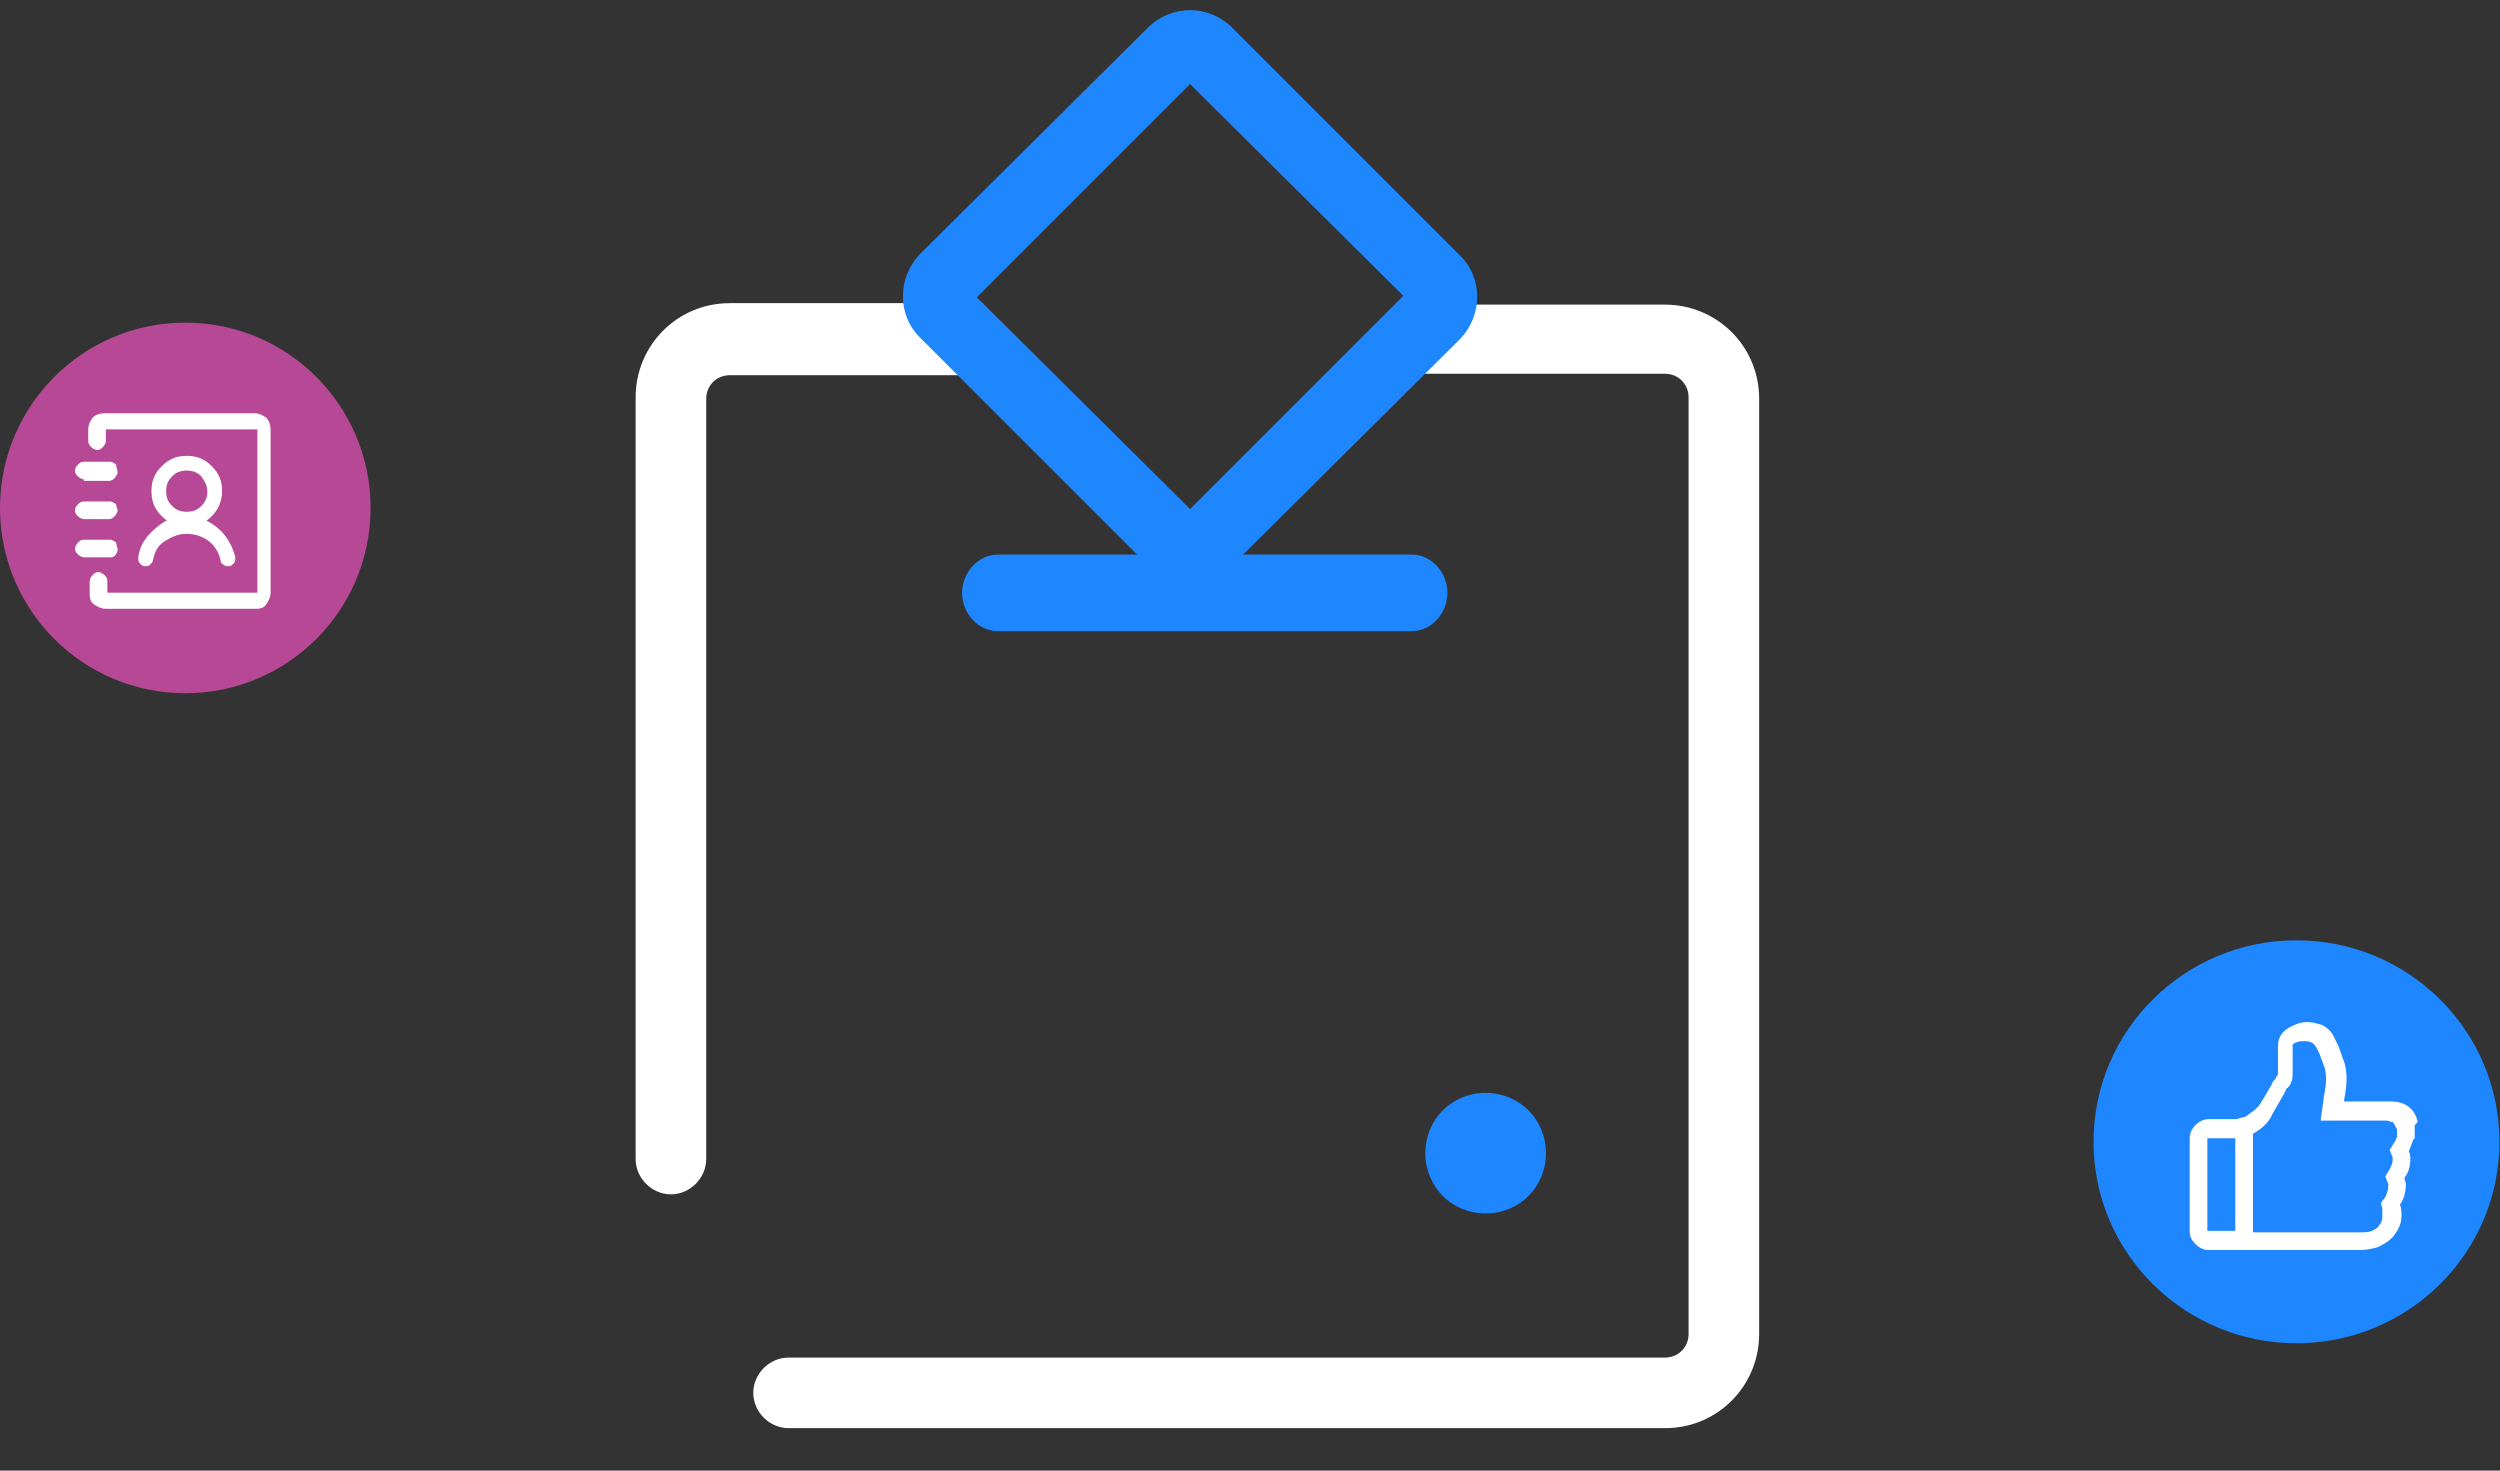 <?xml version="1.0" encoding="utf-8"?>
<!-- Generator: Adobe Illustrator 22.0.0, SVG Export Plug-In . SVG Version: 6.00 Build 0)  -->
<svg version="1.1" id="Layer_1" xmlns="http://www.w3.org/2000/svg" xmlns:xlink="http://www.w3.org/1999/xlink" x="0px" y="0px"
	 viewBox="0 0 170 100" style="enable-background:new 0 0 170 100;" xml:space="preserve">
<rect x="0" y="0" width="170" height="100" fill="#333333" stroke="none"/>
<style type="text/css">
	.st0{fill:#B74896;}
	.st1{fill:#1E86FF;}
	.st2{fill:#FFFFFF;}
</style>
<title>Group 14</title>
<desc>Created with Sketch.</desc>
<g id="Page-1">
	<g id="ld-game-1-copy" transform="translate(-948, -1108)">
		<g id="Group-14" transform="translate(948, 1106)">
			<g id="Group-10-Copy" transform="translate(0, 23.94)">
				<ellipse id="Oval" class="st0" cx="12.6" cy="12.6" rx="12.6" ry="12.6"/>
			</g>
			<g id="Group-11-Copy" transform="translate(142.359, 65.941)">
				<ellipse id="Oval-Copy-8" class="st1" cx="13.8" cy="13.7" rx="13.8" ry="13.7"/>
			</g>
			<g id="_x23_035-copy" transform="translate(42.923, 0.115)">
				<path id="Combined-Shape" class="st2" d="M23.9,22.6l4.8,4.8H6.7c-0.9,0-1.6,0.7-1.6,1.6v51.7c0,1.3-1.1,2.4-2.4,2.4
					s-2.4-1.1-2.4-2.4V28.9c0-3.5,2.8-6.4,6.4-6.4H23.9z M53.1,22.6h17.2c3.5,0,6.4,2.8,6.4,6.4v63.6c0,3.5-2.8,6.4-6.4,6.4H10.7
					c-1.3,0-2.4-1.1-2.4-2.4s1.1-2.4,2.4-2.4h59.6c0.9,0,1.6-0.7,1.6-1.6V28.9c0-0.9-0.7-1.6-1.6-1.6H48.4L53.1,22.6z"/>
				<path id="直线" class="st1" d="M53.1,39.6c1.3,0,2.4,1.2,2.4,2.6c0,1.4-1.1,2.6-2.4,2.6H24.9c-1.3,0-2.4-1.2-2.4-2.6
					c0-1.4,1.1-2.6,2.4-2.6H53.1z"/>
				<path id="椭圆形" class="st1" d="M58.1,84.4c2.3,0,4.1-1.8,4.1-4.1c0-2.3-1.8-4.1-4.1-4.1c-2.3,0-4.1,1.8-4.1,4.1
					C54,82.6,55.8,84.4,58.1,84.4z"/>
				<path id="Rectangle-Copy-5" class="st1" d="M38,7.6L23.5,22.1L38,36.5l14.5-14.5L38,7.6z M40.8,3.7l15.6,15.6
					c1.5,1.5,1.5,4,0,5.6L40.8,40.4c-1.5,1.5-4,1.5-5.6,0L19.6,24.8c-1.5-1.5-1.5-4,0-5.6L35.2,3.7C36.8,2.2,39.2,2.2,40.8,3.7z"/>
			</g>
			<path id="like-o---anticon" class="st2" d="M164.2,78.6L164.2,78.6l0,0.8l-0.1,0.1c-0.1,0.3-0.2,0.5-0.3,0.8
				c0.1,0.2,0.1,0.3,0.1,0.5c0,0.5-0.1,0.9-0.4,1.3c0,0.1,0.1,0.3,0.1,0.4c0,0.5-0.1,1-0.4,1.4c0.1,0.3,0.1,0.5,0.1,0.8
				c0,0.5-0.2,0.9-0.5,1.3c-0.3,0.4-0.7,0.6-1.1,0.8c-0.3,0.1-0.8,0.2-1.2,0.2h-10.3c-0.3,0-0.6-0.1-0.9-0.4s-0.4-0.5-0.4-0.9v-6.3
				c0-0.3,0.1-0.6,0.4-0.9c0.2-0.2,0.5-0.4,0.9-0.4h1.9l0.3-0.1c0.2,0,0.4-0.1,0.6-0.3c0.2-0.1,0.4-0.3,0.6-0.5
				c0.2-0.3,0.5-0.8,0.9-1.5c0-0.1,0.1-0.2,0.2-0.3c0.1-0.1,0.1-0.3,0.2-0.3c0,0,0-0.1,0-0.2c0-0.2,0-0.6,0-1.1c0-0.1,0-0.4,0-0.6
				c0-0.7,0.3-1.1,0.9-1.4c0.4-0.2,0.7-0.3,1.1-0.3c0.3,0,0.7,0.1,1,0.2c0.4,0.2,0.7,0.5,0.9,1l0.2,0.4c0.2,0.5,0.3,0.9,0.4,1.1
				c0.2,0.6,0.2,1.3,0.1,2c0,0.2-0.1,0.4-0.1,0.7h3c0.3,0,0.6,0,0.9,0.1c0.6,0.2,1,0.7,1.1,1.3C164.2,78.5,164.2,78.5,164.2,78.6
				L164.2,78.6z M152,85.7v-6.3h-1.9v6.3H152z M163,79.1v-0.2c0,0,0,0,0-0.1c0,0,0,0,0,0c-0.1-0.2-0.2-0.4-0.3-0.5
				c-0.1,0-0.3-0.1-0.4-0.1h-4.5l0.2-1.4c0-0.3,0.1-0.5,0.1-0.7c0.1-0.5,0.1-1,0-1.4c-0.1-0.3-0.2-0.6-0.4-1.1c0,0-0.1-0.2-0.2-0.4
				c-0.1-0.1-0.1-0.2-0.3-0.3c-0.2-0.1-0.4-0.1-0.5-0.1c-0.2,0-0.4,0-0.6,0.1c-0.1,0-0.1,0.1-0.2,0.1c0,0,0,0.1,0,0.2v0.7
				c0,0.4,0,0.7,0,1c0,0.3,0,0.6-0.2,0.9c0,0,0,0.1-0.1,0.1c0,0.1-0.1,0.1-0.1,0.1c-0.1,0.2-0.2,0.4-0.2,0.4l0,0
				c-0.4,0.7-0.7,1.2-0.9,1.6v0c-0.3,0.5-0.7,0.8-1.2,1.1l0,6.7h7.2c0.4,0,0.6,0,0.9-0.1c0.2-0.1,0.4-0.2,0.5-0.4
				c0.1-0.1,0.2-0.3,0.2-0.6v0c0-0.1,0-0.3,0-0.4v-0.1l-0.1-0.4l0.3-0.4c0.1-0.2,0.2-0.5,0.2-0.7c0,0,0-0.1,0-0.2l-0.2-0.5l0.3-0.5
				c0.1-0.2,0.2-0.4,0.2-0.6c0-0.1,0-0.2,0-0.2l-0.2-0.5l0.3-0.5c0.1-0.1,0.1-0.2,0.2-0.4L163,79.1z"/>
			<path id="contacts---anticon" class="st2" d="M7.8,39.8c-0.1,0.1-0.2,0.1-0.4,0.1H5.7c-0.1,0-0.3-0.1-0.4-0.2s-0.2-0.2-0.2-0.4
				c0-0.1,0.1-0.3,0.2-0.4c0.1-0.1,0.2-0.2,0.4-0.2h1.8c0.1,0,0.3,0.1,0.4,0.2C7.9,39.1,8,39.2,8,39.4C8,39.5,7.9,39.7,7.8,39.8z
				 M5.7,34.6c-0.1,0-0.3-0.1-0.4-0.2s-0.2-0.2-0.2-0.4s0.1-0.3,0.2-0.4c0.1-0.1,0.2-0.2,0.4-0.2h1.8c0.1,0,0.3,0.1,0.4,0.2
				C7.9,33.8,8,34,8,34.1s-0.1,0.3-0.2,0.4c-0.1,0.1-0.2,0.2-0.4,0.2H5.7z M17.3,30.1c0.3,0,0.5,0.1,0.8,0.3
				c0.2,0.2,0.3,0.5,0.3,0.8v11.1c0,0.3-0.1,0.5-0.3,0.8s-0.5,0.3-0.8,0.3H7.2c-0.3,0-0.5-0.1-0.8-0.3s-0.3-0.5-0.3-0.8v-0.8
				c0-0.1,0.1-0.3,0.2-0.4c0.1-0.1,0.2-0.2,0.4-0.2c0.1,0,0.3,0.1,0.4,0.2c0.1,0.1,0.2,0.2,0.2,0.4v0.8h10.2V31.2H7.2V32
				c0,0.1-0.1,0.3-0.2,0.4c-0.1,0.1-0.2,0.2-0.4,0.2c-0.1,0-0.3-0.1-0.4-0.2c-0.1-0.1-0.2-0.2-0.2-0.4v-0.8c0-0.3,0.1-0.5,0.3-0.8
				c0.2-0.2,0.5-0.3,0.8-0.3H17.3z M5.7,37.3c-0.1,0-0.3-0.1-0.4-0.2s-0.2-0.2-0.2-0.4s0.1-0.3,0.2-0.4s0.2-0.2,0.4-0.2h1.8
				c0.1,0,0.3,0.1,0.4,0.2C7.9,36.5,8,36.6,8,36.7S7.9,37,7.8,37.1c-0.1,0.1-0.2,0.2-0.4,0.2H5.7z M14.4,37.1
				c-0.5,0.5-1,0.7-1.7,0.7s-1.2-0.2-1.7-0.7c-0.5-0.5-0.7-1-0.7-1.7c0-0.7,0.2-1.2,0.7-1.7c0.5-0.5,1-0.7,1.7-0.7s1.2,0.2,1.7,0.7
				s0.7,1,0.7,1.7C15.1,36,14.9,36.6,14.4,37.1z M13.7,34.4c-0.3-0.3-0.6-0.4-1-0.4c-0.4,0-0.7,0.1-1,0.4c-0.3,0.3-0.4,0.6-0.4,1
				c0,0.4,0.1,0.7,0.4,1c0.3,0.3,0.6,0.4,1,0.4c0.4,0,0.7-0.1,1-0.4c0.3-0.3,0.4-0.6,0.4-1C14.1,35,13.9,34.7,13.7,34.4z M15.5,40.5
				c-0.1,0-0.2,0-0.3-0.1C15,40.3,15,40.2,15,40.1c-0.1-0.5-0.4-1-0.8-1.3s-0.9-0.5-1.5-0.5s-1,0.2-1.5,0.5s-0.7,0.8-0.8,1.3
				c0,0.1-0.1,0.2-0.2,0.3c-0.1,0.1-0.2,0.1-0.3,0.1c0,0-0.1,0-0.1,0c-0.1,0-0.2-0.1-0.3-0.2c-0.1-0.1-0.1-0.3-0.1-0.4
				c0.1-0.8,0.5-1.4,1.2-2s1.3-0.8,2.1-0.8s1.5,0.3,2.1,0.8c0.6,0.5,1,1.2,1.2,2c0,0.1,0,0.3-0.1,0.4c-0.1,0.1-0.2,0.2-0.3,0.2
				C15.6,40.5,15.5,40.5,15.5,40.5z"/>
		</g>
	</g>
</g>
</svg>

